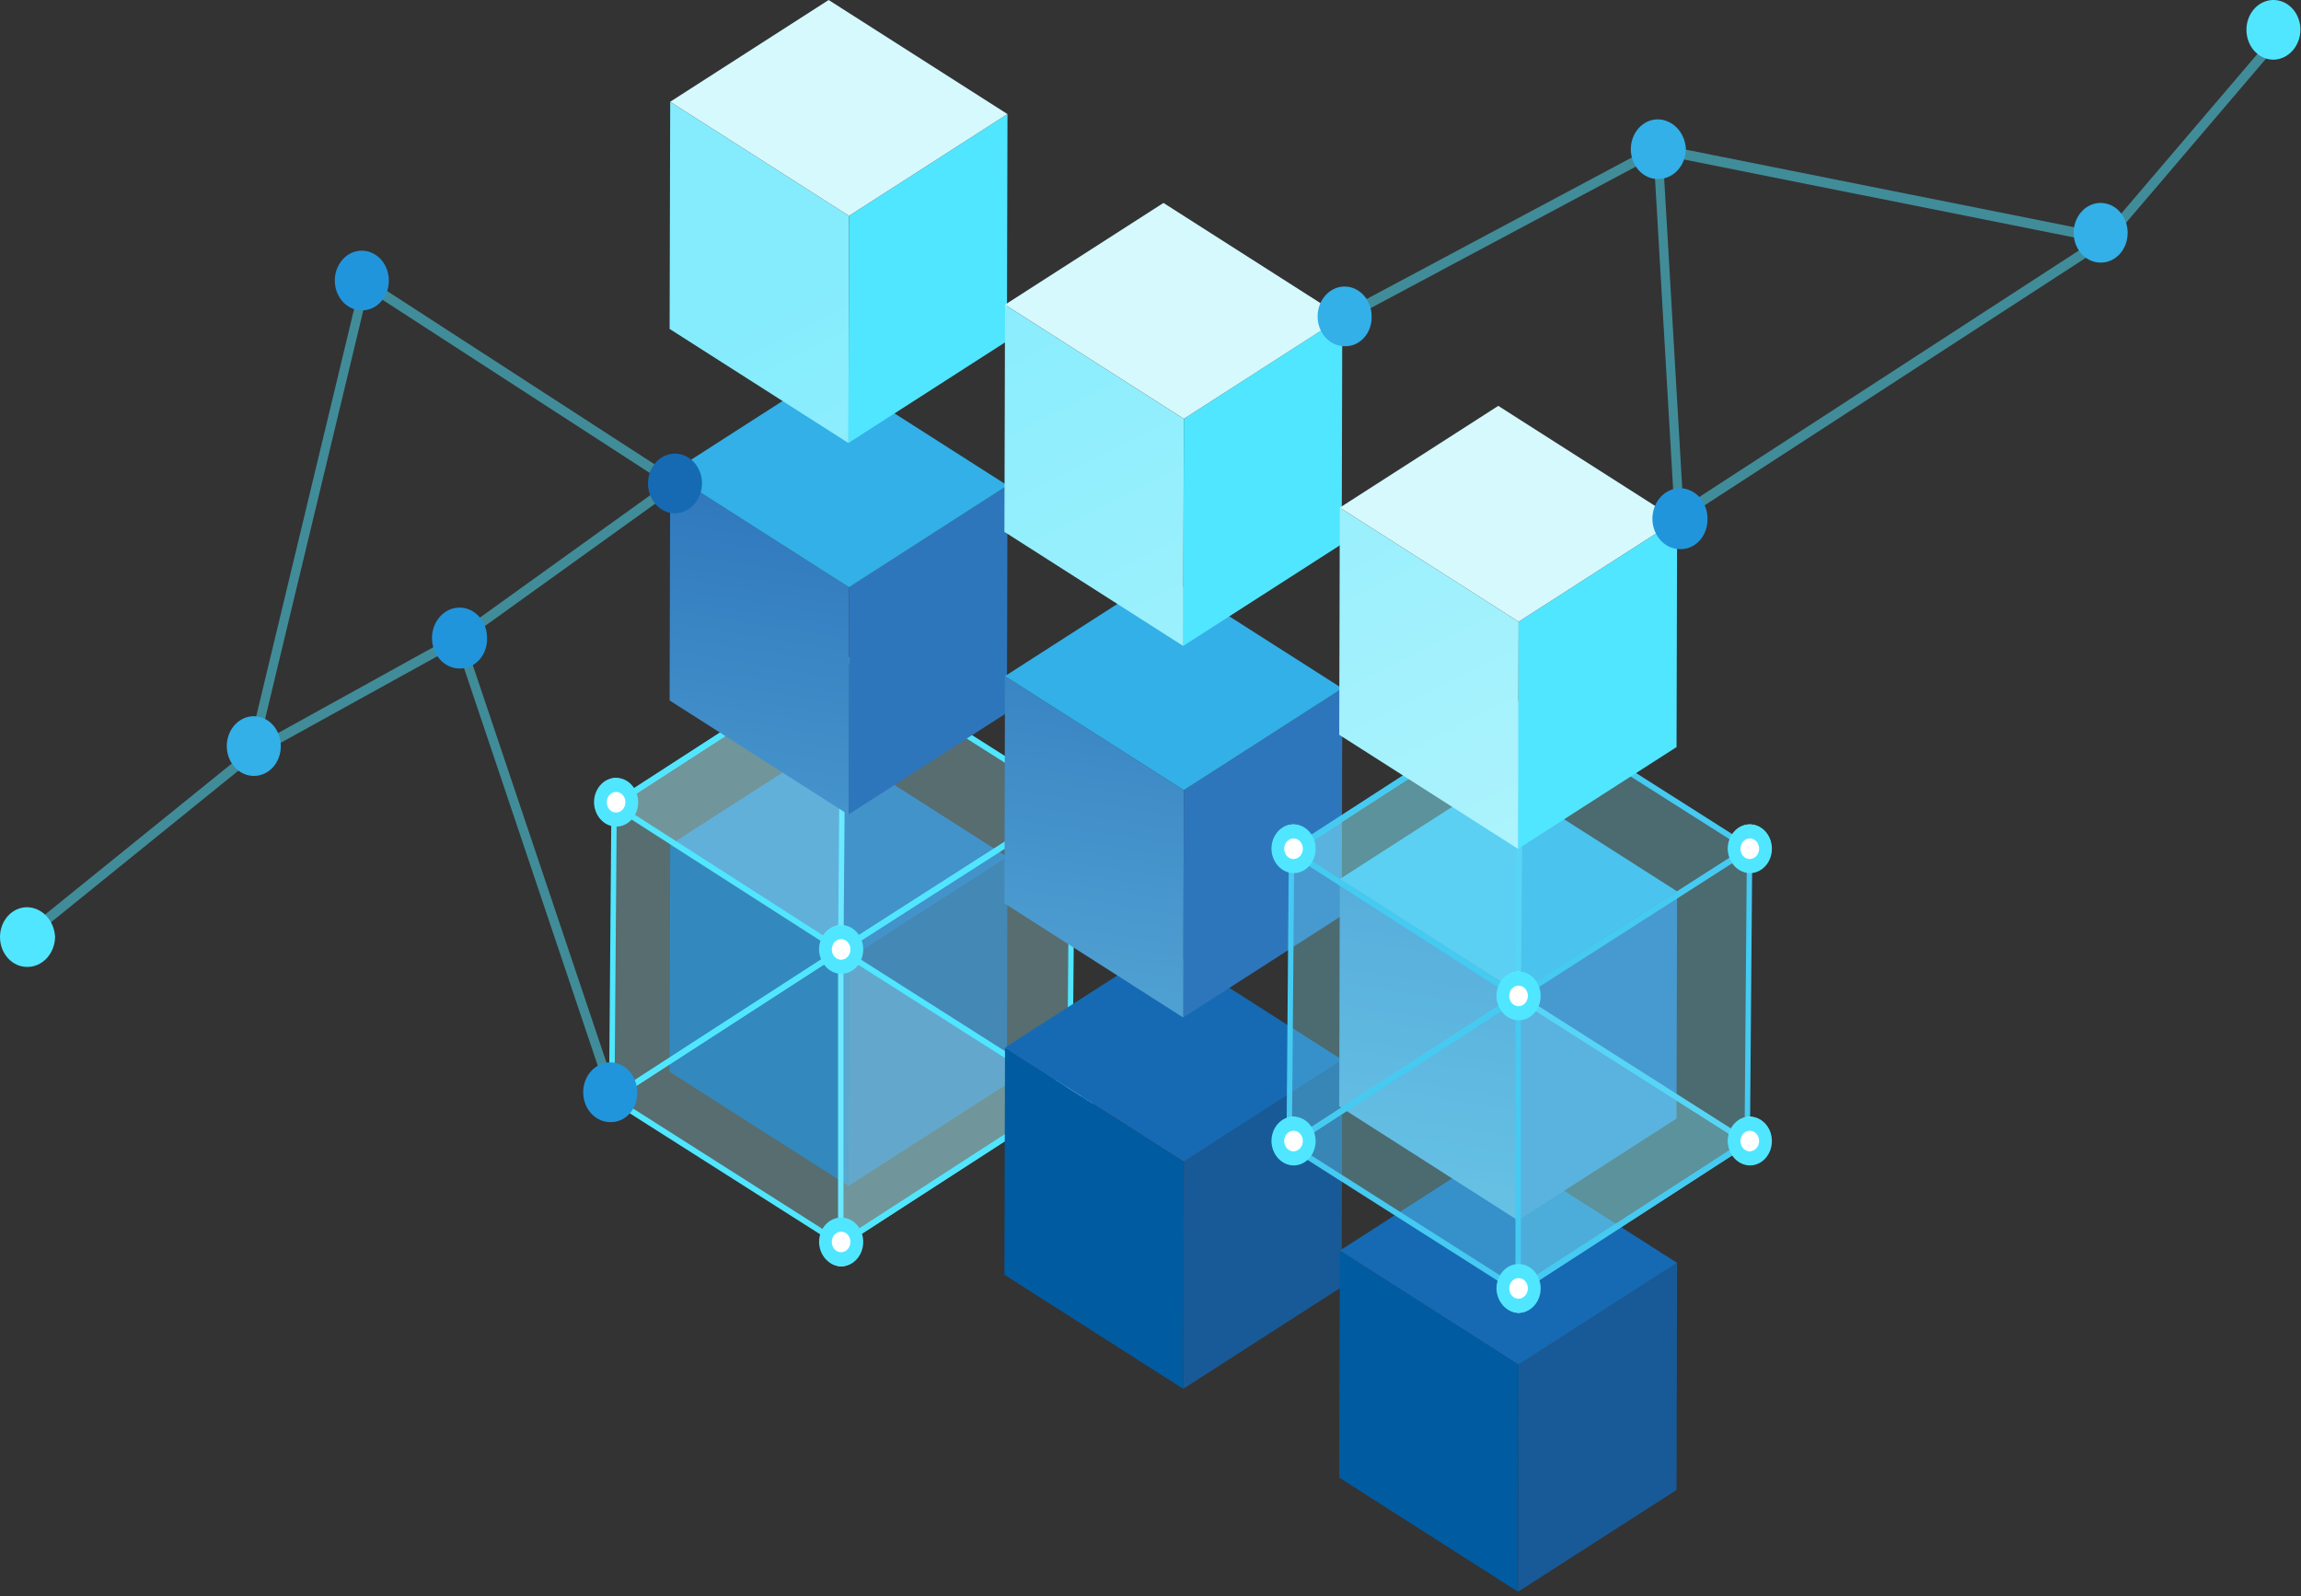 <svg width="297" height="206" viewBox="0 0 297 206" fill="none" xmlns="http://www.w3.org/2000/svg">
<rect x="0" y="0" width="297" height="206" fill="#333333" stroke="none"/>
<path d="M109.59 123.756L130.042 110.621L129.968 139.931L109.512 153.07L109.59 123.756Z" fill="#185A97"/>
<path d="M109.587 123.751L109.509 153.066L86.43 138.338L86.505 109.023L109.587 123.751Z" fill="#005BA1"/>
<path d="M86.504 109.033L106.96 95.898L130.039 110.626L109.588 123.761L86.504 109.033Z" fill="#156AB3"/>
<path d="M108.522 122.641L108.828 84.738L79.264 103.857L78.957 141.769L108.522 122.641Z" fill="#ACF3FD" fill-opacity="0.3"/>
<path d="M78.958 142.156C78.896 142.157 78.835 142.138 78.782 142.104C78.729 142.07 78.685 142.021 78.655 141.962C78.625 141.903 78.609 141.836 78.609 141.768L78.915 103.856C78.915 103.789 78.932 103.724 78.962 103.666C78.992 103.609 79.035 103.56 79.088 103.526L108.651 84.401C108.704 84.366 108.765 84.348 108.826 84.348C108.888 84.347 108.949 84.365 109.002 84.399C109.056 84.434 109.1 84.483 109.131 84.542C109.161 84.602 109.177 84.669 109.176 84.737L108.872 122.643C108.871 122.709 108.855 122.774 108.825 122.831C108.795 122.889 108.752 122.937 108.701 122.971L79.133 142.102C79.08 142.137 79.02 142.156 78.958 142.156ZM79.61 104.083L79.319 141.095L108.175 122.422L108.474 85.409L79.61 104.083Z" fill="#50E6FF"/>
<path d="M138.087 141.437L138.393 103.523L108.523 122.64V160.553L138.087 141.437Z" fill="#ACF3FD" fill-opacity="0.3"/>
<path d="M108.52 160.945C108.428 160.945 108.339 160.904 108.274 160.832C108.209 160.76 108.172 160.662 108.172 160.559V122.643C108.172 122.575 108.188 122.509 108.219 122.45C108.249 122.392 108.293 122.343 108.346 122.309L138.215 103.185C138.268 103.151 138.329 103.133 138.39 103.133C138.452 103.133 138.513 103.151 138.566 103.185C138.619 103.219 138.663 103.267 138.693 103.326C138.724 103.385 138.739 103.451 138.739 103.519L138.432 141.432C138.431 141.499 138.415 141.564 138.385 141.622C138.355 141.68 138.312 141.728 138.261 141.762L108.697 160.888C108.644 160.923 108.583 160.943 108.52 160.945ZM108.869 122.868V159.888L137.738 141.211L138.036 104.192L108.869 122.868Z" fill="#50E6FF"/>
<path d="M138.083 141.446L108.52 160.571L78.957 141.777L108.52 122.648L138.083 141.446Z" fill="#ACF3FD" fill-opacity="0.3"/>
<path d="M108.52 160.945C108.459 160.945 108.4 160.928 108.347 160.894L78.782 142.105C78.73 142.071 78.686 142.022 78.656 141.964C78.625 141.905 78.609 141.839 78.609 141.772C78.609 141.705 78.625 141.638 78.656 141.58C78.686 141.522 78.73 141.473 78.782 141.439L108.347 122.314C108.4 122.28 108.461 122.262 108.522 122.262C108.583 122.262 108.644 122.28 108.697 122.314L138.26 141.102C138.313 141.136 138.356 141.185 138.387 141.243C138.417 141.302 138.433 141.368 138.433 141.435C138.433 141.503 138.417 141.569 138.387 141.627C138.356 141.686 138.313 141.735 138.26 141.769L108.697 160.894C108.643 160.928 108.582 160.945 108.52 160.945ZM79.651 141.769L108.518 160.115L137.389 141.438L108.521 123.092L79.651 141.769Z" fill="#50E6FF"/>
<path d="M138.374 103.519L108.504 122.641L79.223 103.857L108.787 84.738L138.374 103.519Z" fill="#ACF3FD" fill-opacity="0.3"/>
<path d="M108.501 123.03C108.44 123.03 108.38 123.011 108.327 122.976L79.044 104.191C78.992 104.157 78.948 104.109 78.917 104.05C78.887 103.992 78.871 103.926 78.871 103.858C78.871 103.791 78.887 103.725 78.917 103.666C78.948 103.608 78.992 103.559 79.044 103.526L108.609 84.4C108.662 84.366 108.722 84.348 108.784 84.348C108.845 84.348 108.906 84.366 108.959 84.4L138.544 103.187C138.597 103.22 138.642 103.269 138.672 103.327C138.703 103.385 138.72 103.452 138.72 103.519C138.72 103.587 138.703 103.654 138.673 103.712C138.642 103.771 138.598 103.82 138.546 103.854L108.677 122.979C108.624 123.013 108.563 123.031 108.501 123.03ZM79.913 103.857L108.501 122.192L137.673 103.513L108.786 85.178L79.913 103.857Z" fill="#50E6FF"/>
<path d="M138.321 138.149C138.695 138.14 139.067 138.213 139.414 138.365C139.762 138.517 140.079 138.744 140.346 139.033C140.613 139.321 140.826 139.666 140.971 140.047C141.116 140.428 141.19 140.837 141.19 141.25C141.19 141.663 141.116 142.072 140.971 142.453C140.826 142.834 140.613 143.179 140.346 143.467C140.079 143.756 139.762 143.983 139.414 144.135C139.067 144.287 138.695 144.36 138.321 144.351C137.602 144.311 136.923 143.967 136.426 143.39C135.929 142.813 135.652 142.047 135.652 141.25C135.652 140.453 135.929 139.687 136.426 139.11C136.923 138.533 137.602 138.189 138.321 138.149Z" fill="white"/>
<path d="M138.419 142.602C138.181 142.602 137.948 142.524 137.75 142.378C137.552 142.232 137.397 142.025 137.306 141.782C137.215 141.538 137.191 141.271 137.237 141.013C137.284 140.755 137.398 140.518 137.567 140.332C137.735 140.146 137.949 140.019 138.183 139.968C138.416 139.916 138.658 139.943 138.878 140.044C139.098 140.145 139.286 140.315 139.418 140.534C139.55 140.753 139.621 141.01 139.62 141.273C139.619 141.625 139.492 141.962 139.267 142.211C139.042 142.46 138.737 142.6 138.419 142.602ZM138.419 144.426C138.983 144.426 139.534 144.241 140.003 143.895C140.472 143.548 140.838 143.056 141.054 142.48C141.27 141.904 141.326 141.27 141.216 140.658C141.106 140.047 140.834 139.485 140.435 139.044C140.037 138.604 139.528 138.303 138.975 138.182C138.422 138.06 137.848 138.122 137.327 138.361C136.806 138.6 136.36 139.004 136.047 139.522C135.734 140.041 135.566 140.65 135.566 141.273C135.581 142.104 135.886 142.897 136.418 143.485C136.95 144.072 137.667 144.41 138.419 144.426Z" fill="#50E6FF"/>
<path d="M152.798 149.948L152.724 179.26L129.645 164.532L129.72 135.223L152.798 149.948Z" fill="#005BA1"/>
<path d="M152.798 149.945L173.25 136.809L173.174 166.118L152.723 179.258L152.798 149.945Z" fill="#185A97"/>
<path d="M129.723 135.218L150.174 122.078L173.254 136.806L152.801 149.943L129.723 135.218Z" fill="#156AB3"/>
<path d="M196.017 176.14L216.471 163L216.397 192.313L195.941 205.449L196.017 176.14Z" fill="#185A97"/>
<path d="M196.013 176.138L195.939 205.448L172.859 190.723L172.935 161.41L196.013 176.138Z" fill="#005BA1"/>
<path d="M172.938 161.414L193.392 148.277L216.472 163.002L196.016 176.142L172.938 161.414Z" fill="#156AB3"/>
<path d="M109.587 75.8L130.042 62.66L129.968 91.999L109.512 105.136L109.587 75.8ZM152.802 101.993L173.258 88.853L173.184 118.194L152.728 131.328L152.802 101.993ZM196.017 128.185L216.469 115.047L216.393 144.383L195.942 157.521L196.017 128.185Z" fill="#2E76BC"/>
<path d="M109.583 75.807L109.509 105.143L86.43 90.41L86.505 61.074L109.583 75.807ZM152.798 102L152.724 131.336L129.645 116.598L129.72 87.262L152.798 102ZM196.013 128.193L195.939 157.528L172.86 142.791L172.935 113.455L196.013 128.193Z" fill="url(#paint0_linear_41504_66964)"/>
<path d="M86.504 61.073L106.96 47.934L130.039 62.662L109.583 75.806L86.504 61.073ZM129.719 87.266L150.175 74.131L173.254 88.855L152.798 101.994L129.719 87.266ZM172.934 113.459L193.387 100.319L216.467 115.047L196.013 128.187L172.934 113.459Z" fill="#32B0E7"/>
<path d="M225.525 147.425L195.962 166.547L166.398 147.759L195.962 128.645L225.525 147.425Z" fill="#84ECFD" fill-opacity="0.3"/>
<path d="M195.961 166.938C195.9 166.938 195.84 166.92 195.787 166.885L166.224 148.097C166.171 148.063 166.127 148.015 166.097 147.956C166.067 147.898 166.051 147.832 166.051 147.764C166.051 147.697 166.067 147.631 166.097 147.573C166.127 147.514 166.171 147.466 166.224 147.432L195.787 128.305C195.84 128.271 195.901 128.254 195.962 128.254C196.023 128.254 196.084 128.271 196.137 128.305L225.693 147.093C225.746 147.127 225.789 147.175 225.82 147.234C225.85 147.292 225.866 147.358 225.866 147.426C225.866 147.493 225.85 147.559 225.82 147.617C225.789 147.676 225.746 147.724 225.693 147.758L196.14 166.885C196.085 166.92 196.024 166.938 195.961 166.938ZM167.092 147.76L195.96 166.107L224.83 147.43L195.963 129.083L167.092 147.76Z" fill="#45CAF2"/>
<path d="M195.967 128.652L196.274 90.738L166.709 109.854L166.402 147.766L195.967 128.652Z" fill="#84ECFD" fill-opacity="0.3"/>
<path d="M166.399 148.154C166.338 148.155 166.278 148.137 166.225 148.103C166.172 148.069 166.127 148.02 166.097 147.961C166.066 147.901 166.05 147.834 166.051 147.766L166.359 109.856C166.36 109.789 166.376 109.724 166.406 109.666C166.436 109.608 166.48 109.56 166.532 109.526L196.096 90.399C196.15 90.365 196.21 90.347 196.272 90.348C196.333 90.348 196.394 90.366 196.447 90.4C196.5 90.434 196.544 90.484 196.574 90.543C196.605 90.602 196.621 90.668 196.62 90.737L196.312 128.639C196.312 128.706 196.295 128.771 196.265 128.829C196.235 128.887 196.192 128.935 196.14 128.969L166.575 148.102C166.522 148.136 166.461 148.154 166.399 148.154ZM167.054 110.081L166.753 147.094L195.617 128.422L195.918 91.408L167.054 110.081Z" fill="#45CAF2"/>
<path d="M225.524 147.433L225.831 109.52L195.961 128.653V166.555L225.524 147.433Z" fill="#84ECFD" fill-opacity="0.3"/>
<path d="M195.958 166.943C195.897 166.943 195.837 166.925 195.785 166.89C195.732 166.857 195.687 166.809 195.656 166.75C195.625 166.692 195.609 166.625 195.609 166.557V128.643C195.61 128.575 195.626 128.508 195.656 128.45C195.687 128.391 195.731 128.342 195.784 128.308L225.655 109.184C225.708 109.15 225.769 109.133 225.83 109.133C225.891 109.133 225.952 109.151 226.005 109.185C226.058 109.22 226.102 109.269 226.132 109.328C226.163 109.387 226.178 109.454 226.178 109.522L225.87 147.435C225.869 147.502 225.852 147.567 225.822 147.624C225.792 147.682 225.749 147.73 225.697 147.763L196.136 166.89C196.082 166.925 196.02 166.943 195.958 166.943ZM196.306 128.866V165.886L225.174 147.209L225.475 110.191L196.306 128.866Z" fill="#45CAF2"/>
<path d="M225.813 109.517L195.943 128.652L166.668 109.864L196.233 90.738L225.813 109.517Z" fill="#84ECFD" fill-opacity="0.3"/>
<path d="M195.94 129.029C195.878 129.029 195.817 129.011 195.764 128.976L166.489 110.192C166.437 110.158 166.393 110.109 166.363 110.051C166.332 109.992 166.316 109.926 166.316 109.859C166.316 109.791 166.332 109.725 166.363 109.667C166.393 109.608 166.437 109.56 166.489 109.526L196.054 90.399C196.107 90.365 196.168 90.348 196.229 90.348C196.29 90.348 196.351 90.365 196.404 90.399L225.989 109.184C226.042 109.218 226.086 109.267 226.117 109.325C226.147 109.384 226.164 109.451 226.164 109.518C226.164 109.586 226.147 109.652 226.117 109.711C226.086 109.77 226.042 109.819 225.989 109.853L196.114 128.978C196.061 129.012 196.001 129.03 195.94 129.029ZM167.351 109.856L195.94 128.191L225.113 109.512L196.226 91.177L167.351 109.856Z" fill="#45CAF2"/>
<path d="M108.472 119.418C109.205 119.436 109.902 119.771 110.415 120.35C110.928 120.93 111.215 121.708 111.215 122.519C111.215 123.329 110.928 124.108 110.415 124.687C109.902 125.267 109.205 125.601 108.472 125.619C107.752 125.58 107.073 125.236 106.576 124.659C106.079 124.081 105.802 123.315 105.802 122.519C105.802 121.722 106.079 120.956 106.576 120.379C107.073 119.801 107.752 119.457 108.472 119.418ZM108.543 157.253C109.276 157.271 109.974 157.605 110.486 158.185C110.999 158.764 111.286 159.543 111.286 160.353C111.286 161.164 110.999 161.942 110.486 162.522C109.974 163.101 109.276 163.436 108.543 163.454C107.823 163.414 107.144 163.07 106.647 162.493C106.151 161.916 105.874 161.15 105.874 160.353C105.874 159.557 106.151 158.791 106.647 158.213C107.144 157.636 107.823 157.292 108.543 157.253ZM79.427 100.422C80.16 100.44 80.858 100.775 81.371 101.354C81.883 101.934 82.171 102.712 82.171 103.523C82.171 104.333 81.883 105.112 81.371 105.691C80.858 106.271 80.16 106.605 79.427 106.623C78.707 106.584 78.028 106.24 77.532 105.663C77.035 105.085 76.758 104.319 76.758 103.523C76.758 102.726 77.035 101.96 77.532 101.383C78.028 100.806 78.707 100.462 79.427 100.422ZM166.862 144.15C167.595 144.168 168.293 144.503 168.806 145.082C169.318 145.662 169.606 146.44 169.606 147.251C169.606 148.061 169.318 148.84 168.806 149.419C168.293 149.999 167.595 150.333 166.862 150.352C166.142 150.312 165.463 149.968 164.967 149.391C164.47 148.814 164.193 148.047 164.193 147.251C164.193 146.454 164.47 145.688 164.967 145.111C165.463 144.534 166.142 144.19 166.862 144.15ZM195.911 125.419C196.644 125.437 197.342 125.772 197.854 126.351C198.367 126.931 198.654 127.709 198.654 128.52C198.654 129.33 198.367 130.109 197.854 130.688C197.342 131.268 196.644 131.603 195.911 131.621C195.191 131.581 194.512 131.237 194.015 130.66C193.519 130.083 193.242 129.316 193.242 128.52C193.242 127.723 193.519 126.957 194.015 126.38C194.512 125.803 195.191 125.459 195.911 125.419ZM195.982 163.254C196.715 163.272 197.413 163.606 197.926 164.186C198.438 164.766 198.725 165.544 198.725 166.355C198.725 167.165 198.438 167.944 197.926 168.523C197.413 169.103 196.715 169.437 195.982 169.455C195.262 169.416 194.583 169.072 194.087 168.494C193.59 167.917 193.313 167.151 193.313 166.355C193.313 165.558 193.59 164.792 194.087 164.215C194.583 163.637 195.262 163.293 195.982 163.254ZM225.757 144.148C226.131 144.139 226.502 144.213 226.85 144.364C227.197 144.516 227.514 144.743 227.781 145.032C228.049 145.321 228.261 145.666 228.406 146.046C228.551 146.427 228.626 146.836 228.626 147.249C228.626 147.662 228.551 148.071 228.406 148.452C228.261 148.833 228.049 149.178 227.781 149.467C227.514 149.755 227.197 149.982 226.85 150.134C226.502 150.286 226.131 150.359 225.757 150.35C225.037 150.31 224.358 149.966 223.862 149.389C223.365 148.812 223.088 148.046 223.088 147.249C223.088 146.453 223.365 145.686 223.862 145.109C224.358 144.532 225.037 144.188 225.757 144.148ZM225.757 106.418C226.131 106.409 226.502 106.483 226.85 106.634C227.197 106.786 227.514 107.013 227.781 107.302C228.049 107.591 228.261 107.936 228.406 108.316C228.551 108.697 228.626 109.106 228.626 109.519C228.626 109.932 228.551 110.341 228.406 110.722C228.261 111.103 228.049 111.448 227.781 111.737C227.514 112.026 227.197 112.252 226.85 112.404C226.502 112.556 226.131 112.629 225.757 112.62C225.037 112.58 224.358 112.236 223.862 111.659C223.365 111.082 223.088 110.316 223.088 109.519C223.088 108.723 223.365 107.956 223.862 107.379C224.358 106.802 225.037 106.458 225.757 106.418ZM166.866 106.418C167.599 106.437 168.297 106.771 168.81 107.351C169.323 107.93 169.61 108.709 169.61 109.519C169.61 110.33 169.323 111.108 168.81 111.688C168.297 112.267 167.599 112.602 166.866 112.62C166.146 112.58 165.468 112.236 164.971 111.659C164.474 111.082 164.197 110.316 164.197 109.519C164.197 108.723 164.474 107.956 164.971 107.379C165.468 106.802 166.146 106.458 166.866 106.418Z" fill="white"/>
<path d="M108.57 123.876C108.332 123.876 108.099 123.798 107.901 123.652C107.703 123.506 107.549 123.299 107.458 123.056C107.366 122.813 107.342 122.546 107.389 122.287C107.435 122.029 107.549 121.792 107.718 121.606C107.886 121.42 108.1 121.293 108.333 121.242C108.567 121.191 108.809 121.217 109.029 121.317C109.249 121.418 109.437 121.588 109.569 121.807C109.701 122.026 109.772 122.283 109.772 122.546C109.771 122.898 109.644 123.235 109.419 123.484C109.194 123.733 108.889 123.874 108.57 123.876ZM108.57 125.7C109.134 125.7 109.686 125.515 110.155 125.168C110.625 124.822 110.99 124.329 111.206 123.753C111.422 123.177 111.479 122.542 111.369 121.931C111.259 121.319 110.987 120.757 110.588 120.316C110.189 119.875 109.68 119.574 109.127 119.453C108.573 119.331 107.999 119.393 107.478 119.632C106.957 119.871 106.511 120.275 106.197 120.794C105.884 121.312 105.717 121.922 105.717 122.546C105.732 123.377 106.038 124.169 106.57 124.756C107.102 125.343 107.818 125.679 108.57 125.695V125.7ZM108.57 161.632C108.332 161.632 108.099 161.554 107.901 161.408C107.703 161.262 107.549 161.055 107.457 160.812C107.366 160.569 107.342 160.301 107.389 160.043C107.435 159.785 107.55 159.548 107.718 159.362C107.886 159.176 108.101 159.049 108.334 158.998C108.568 158.947 108.81 158.973 109.03 159.074C109.25 159.175 109.437 159.345 109.57 159.564C109.702 159.783 109.772 160.041 109.772 160.304C109.768 160.654 109.641 160.989 109.416 161.236C109.191 161.483 108.887 161.622 108.57 161.624V161.632ZM108.57 163.456C109.135 163.456 109.686 163.271 110.156 162.924C110.625 162.578 110.991 162.085 111.207 161.509C111.423 160.932 111.479 160.298 111.369 159.686C111.259 159.074 110.987 158.512 110.587 158.071C110.188 157.63 109.68 157.33 109.126 157.209C108.572 157.087 107.998 157.15 107.477 157.389C106.956 157.628 106.51 158.032 106.197 158.551C105.883 159.07 105.716 159.68 105.717 160.304C105.732 161.134 106.038 161.926 106.57 162.512C107.102 163.099 107.819 163.436 108.57 163.451V163.456ZM79.524 104.875C79.286 104.875 79.053 104.797 78.856 104.651C78.658 104.505 78.504 104.297 78.412 104.054C78.321 103.811 78.298 103.543 78.344 103.285C78.391 103.027 78.505 102.791 78.674 102.605C78.842 102.419 79.057 102.292 79.29 102.241C79.524 102.19 79.766 102.216 79.985 102.317C80.205 102.418 80.393 102.589 80.525 102.808C80.657 103.027 80.727 103.284 80.727 103.547C80.726 103.899 80.598 104.236 80.373 104.485C80.148 104.734 79.843 104.874 79.524 104.875ZM79.524 106.699C80.088 106.699 80.64 106.514 81.109 106.168C81.578 105.822 81.943 105.329 82.159 104.753C82.375 104.177 82.431 103.543 82.321 102.932C82.211 102.32 81.94 101.759 81.541 101.318C81.142 100.877 80.634 100.577 80.081 100.455C79.527 100.333 78.954 100.396 78.433 100.634C77.911 100.873 77.466 101.277 77.153 101.796C76.839 102.314 76.672 102.923 76.672 103.547C76.686 104.378 76.992 105.17 77.523 105.758C78.055 106.346 78.772 106.683 79.524 106.699ZM166.963 148.608C166.725 148.608 166.493 148.53 166.295 148.384C166.097 148.237 165.943 148.03 165.852 147.787C165.761 147.544 165.737 147.276 165.783 147.018C165.83 146.76 165.945 146.523 166.113 146.337C166.281 146.151 166.496 146.025 166.729 145.974C166.963 145.923 167.205 145.949 167.425 146.05C167.644 146.151 167.832 146.322 167.964 146.541C168.096 146.759 168.167 147.017 168.166 147.28C168.164 147.631 168.036 147.967 167.811 148.215C167.586 148.463 167.281 148.602 166.963 148.603V148.608ZM166.963 150.432C167.527 150.432 168.079 150.247 168.548 149.901C169.017 149.554 169.382 149.062 169.598 148.486C169.814 147.91 169.871 147.276 169.761 146.665C169.651 146.053 169.379 145.491 168.98 145.051C168.581 144.61 168.073 144.309 167.52 144.188C166.966 144.066 166.393 144.129 165.872 144.367C165.351 144.606 164.905 145.01 164.592 145.528C164.278 146.047 164.111 146.656 164.111 147.28C164.127 148.11 164.432 148.901 164.964 149.488C165.496 150.075 166.212 150.411 166.963 150.427V150.432ZM196.009 129.874C195.771 129.874 195.539 129.796 195.34 129.65C195.142 129.505 194.988 129.297 194.897 129.054C194.806 128.811 194.781 128.544 194.828 128.286C194.874 128.028 194.988 127.791 195.157 127.604C195.325 127.418 195.539 127.292 195.773 127.24C196.006 127.189 196.248 127.215 196.468 127.315C196.688 127.416 196.876 127.587 197.008 127.805C197.14 128.024 197.211 128.281 197.211 128.544C197.209 128.895 197.081 129.231 196.856 129.479C196.631 129.727 196.327 129.868 196.009 129.869V129.874ZM196.009 131.698C196.574 131.698 197.125 131.513 197.595 131.166C198.064 130.82 198.43 130.327 198.646 129.751C198.862 129.175 198.918 128.541 198.808 127.929C198.698 127.317 198.426 126.755 198.027 126.314C197.628 125.873 197.12 125.572 196.566 125.451C196.012 125.329 195.439 125.392 194.917 125.63C194.396 125.869 193.95 126.273 193.637 126.792C193.323 127.311 193.156 127.92 193.156 128.544C193.171 129.375 193.477 130.167 194.009 130.754C194.541 131.341 195.258 131.678 196.009 131.693V131.698ZM196.009 167.63C195.771 167.63 195.538 167.552 195.34 167.406C195.142 167.26 194.988 167.053 194.897 166.81C194.805 166.567 194.781 166.299 194.828 166.041C194.874 165.783 194.989 165.546 195.157 165.36C195.326 165.174 195.54 165.047 195.774 164.996C196.007 164.945 196.249 164.971 196.469 165.072C196.689 165.173 196.877 165.344 197.009 165.562C197.141 165.781 197.211 166.039 197.211 166.302C197.208 166.653 197.081 166.988 196.856 167.236C196.631 167.484 196.327 167.624 196.009 167.625V167.63ZM196.009 169.454C196.574 169.454 197.125 169.269 197.595 168.923C198.064 168.576 198.43 168.083 198.646 167.507C198.862 166.93 198.918 166.296 198.808 165.684C198.698 165.073 198.426 164.511 198.027 164.07C197.627 163.629 197.119 163.328 196.565 163.207C196.011 163.085 195.438 163.148 194.916 163.387C194.395 163.626 193.949 164.03 193.636 164.549C193.323 165.068 193.155 165.678 193.156 166.302C193.171 167.132 193.477 167.924 194.009 168.511C194.541 169.097 195.258 169.434 196.009 169.45V169.454ZM225.855 148.608C225.617 148.608 225.385 148.53 225.187 148.384C224.988 148.238 224.834 148.031 224.743 147.788C224.652 147.545 224.628 147.277 224.674 147.019C224.72 146.761 224.835 146.524 225.003 146.338C225.172 146.152 225.386 146.025 225.62 145.974C225.853 145.923 226.095 145.949 226.315 146.05C226.535 146.151 226.723 146.321 226.855 146.54C226.987 146.759 227.057 147.017 227.057 147.28C227.055 147.631 226.927 147.966 226.702 148.214C226.477 148.462 226.173 148.602 225.855 148.603V148.608ZM225.855 150.432C226.42 150.432 226.971 150.247 227.44 149.901C227.909 149.554 228.275 149.062 228.491 148.486C228.706 147.91 228.763 147.276 228.653 146.665C228.543 146.053 228.271 145.491 227.872 145.051C227.473 144.61 226.965 144.309 226.412 144.188C225.859 144.066 225.285 144.129 224.764 144.367C224.243 144.606 223.797 145.01 223.484 145.528C223.171 146.047 223.003 146.656 223.003 147.28C223.019 148.11 223.325 148.901 223.856 149.488C224.388 150.075 225.104 150.411 225.855 150.427V150.432ZM225.855 110.878C225.617 110.878 225.385 110.8 225.187 110.654C224.988 110.508 224.834 110.301 224.743 110.058C224.652 109.815 224.628 109.547 224.674 109.289C224.72 109.031 224.835 108.794 225.003 108.608C225.172 108.422 225.386 108.295 225.62 108.244C225.853 108.193 226.095 108.219 226.315 108.32C226.535 108.421 226.723 108.591 226.855 108.81C226.987 109.029 227.057 109.287 227.057 109.55C227.055 109.901 226.927 110.236 226.702 110.484C226.477 110.732 226.173 110.872 225.855 110.873V110.878ZM225.855 112.702C226.42 112.702 226.972 112.518 227.441 112.171C227.911 111.825 228.277 111.332 228.493 110.756C228.709 110.179 228.766 109.545 228.656 108.933C228.546 108.321 228.274 107.759 227.875 107.318C227.475 106.877 226.967 106.576 226.413 106.455C225.86 106.333 225.286 106.396 224.764 106.635C224.243 106.873 223.797 107.278 223.484 107.797C223.17 108.316 223.003 108.926 223.003 109.55C223.019 110.38 223.325 111.171 223.856 111.758C224.388 112.345 225.104 112.681 225.855 112.697V112.702ZM166.963 110.878C166.725 110.878 166.493 110.8 166.295 110.654C166.097 110.507 165.943 110.3 165.852 110.057C165.761 109.814 165.737 109.546 165.783 109.288C165.83 109.03 165.945 108.793 166.113 108.607C166.281 108.421 166.496 108.295 166.729 108.244C166.963 108.193 167.205 108.219 167.425 108.32C167.644 108.421 167.832 108.592 167.964 108.811C168.096 109.029 168.167 109.287 168.166 109.55C168.164 109.901 168.036 110.237 167.811 110.485C167.586 110.732 167.281 110.872 166.963 110.873V110.878ZM166.963 112.702C167.528 112.702 168.08 112.518 168.549 112.171C169.019 111.825 169.385 111.332 169.601 110.756C169.817 110.179 169.874 109.545 169.763 108.933C169.653 108.321 169.382 107.759 168.982 107.318C168.583 106.877 168.075 106.576 167.521 106.455C166.967 106.333 166.393 106.396 165.872 106.635C165.35 106.873 164.905 107.278 164.591 107.797C164.278 108.316 164.111 108.926 164.111 109.55C164.127 110.38 164.432 111.171 164.964 111.758C165.496 112.345 166.212 112.681 166.963 112.697V112.702Z" fill="#50E6FF"/>
<path d="M109.587 27.865L130.042 14.727L129.964 44.039L109.512 57.179L109.587 27.865ZM152.802 54.057L173.254 40.921L173.18 70.231L152.727 83.372L152.802 54.057ZM196.017 80.25L216.473 67.112L216.399 96.425L195.943 109.56L196.017 80.25Z" fill="#50E6FF"/>
<path d="M109.583 27.869L109.509 57.183L86.43 42.455L86.505 13.141L109.583 27.869ZM152.798 54.062L152.72 83.376L129.645 68.648L129.723 39.338L152.798 54.062ZM196.013 80.254L195.939 109.564L172.86 94.841L172.935 65.526L196.013 80.254Z" fill="url(#paint1_linear_41504_66964)"/>
<path d="M86.504 13.135L106.956 0L130.038 14.725L109.582 27.863L86.504 13.135ZM129.719 39.328L150.173 26.193L173.253 40.921L152.801 54.056L129.719 39.328ZM172.934 65.52L193.388 52.386L216.468 67.111L196.012 80.249L172.934 65.52Z" fill="#D5F9FD"/>
<path opacity="0.5" d="M88.249 62.368L47.822 36.175L47.962 35.598L46.818 35.262L46.51 36.544L46.395 36.764L46.449 36.799L32.187 96.128L32.818 96.311L32.41 96.537L3.832 119.649L4.529 120.703L33.022 97.648L58.921 83.336L78.901 142.743L80.007 142.29L59.963 82.689L88.249 62.368ZM33.455 95.963L47.513 37.49L86.002 62.427L58.958 81.86L33.455 95.963Z" fill="#50E6FF"/>
<path d="M90.611 62.403C90.611 61.641 90.406 60.896 90.023 60.263C89.641 59.629 89.096 59.136 88.459 58.844C87.823 58.553 87.122 58.476 86.446 58.625C85.77 58.773 85.149 59.14 84.661 59.679C84.174 60.218 83.842 60.904 83.708 61.651C83.573 62.398 83.642 63.173 83.906 63.877C84.17 64.581 84.616 65.182 85.189 65.605C85.763 66.029 86.436 66.255 87.126 66.255C88.046 66.239 88.924 65.828 89.574 65.109C90.225 64.39 90.596 63.419 90.611 62.403Z" fill="#156AB3"/>
<path d="M50.185 36.207C50.185 35.446 49.981 34.701 49.598 34.067C49.215 33.434 48.67 32.94 48.034 32.649C47.397 32.357 46.696 32.281 46.02 32.429C45.344 32.578 44.723 32.945 44.236 33.484C43.748 34.022 43.416 34.709 43.282 35.456C43.147 36.203 43.216 36.978 43.48 37.681C43.744 38.385 44.191 38.987 44.764 39.41C45.337 39.833 46.011 40.059 46.7 40.059C47.159 40.064 47.614 39.968 48.039 39.776C48.464 39.584 48.85 39.301 49.174 38.942C49.499 38.583 49.755 38.157 49.929 37.687C50.102 37.218 50.19 36.715 50.185 36.207ZM82.248 140.979C82.248 140.217 82.043 139.472 81.66 138.839C81.277 138.205 80.733 137.711 80.096 137.42C79.46 137.128 78.759 137.052 78.083 137.201C77.407 137.349 76.786 137.716 76.298 138.255C75.811 138.794 75.479 139.48 75.344 140.227C75.21 140.974 75.279 141.749 75.543 142.453C75.807 143.156 76.253 143.758 76.826 144.181C77.4 144.605 78.073 144.83 78.763 144.83C79.225 144.849 79.685 144.761 80.115 144.574C80.546 144.387 80.936 144.104 81.263 143.743C81.59 143.381 81.846 142.949 82.016 142.474C82.185 141.998 82.264 141.489 82.248 140.979ZM62.871 82.43C62.884 81.653 62.689 80.889 62.31 80.235C61.931 79.581 61.385 79.065 60.741 78.754C60.097 78.443 59.383 78.349 58.691 78.486C57.999 78.623 57.359 78.983 56.853 79.522C56.346 80.06 55.995 80.753 55.844 81.512C55.694 82.271 55.75 83.062 56.006 83.785C56.262 84.509 56.707 85.132 57.284 85.577C57.86 86.021 58.543 86.266 59.246 86.282C59.717 86.308 60.187 86.227 60.628 86.045C61.069 85.863 61.472 85.582 61.812 85.222C62.151 84.861 62.42 84.427 62.602 83.947C62.785 83.467 62.876 82.951 62.871 82.43Z" fill="#2195DC"/>
<path opacity="0.5" d="M295.271 4.299L294.41 3.402L271.63 30.108L214.091 18.616V18.631C213.971 18.6 213.844 18.614 213.732 18.671L173.305 40.242L173.82 41.416L213.457 20.267L216.139 66.227L215.781 66.459L216.38 67.584L217.304 66.985H217.367V66.949L272.144 31.381L272.275 31.267L295.271 4.299ZM217.277 65.481L214.628 20.044L270.169 31.137L217.277 65.481Z" fill="#50E6FF"/>
<path d="M7.11 120.949C7.064 119.917 6.663 118.944 5.99 118.227C5.316 117.511 4.42 117.107 3.485 117.097C2.561 117.097 1.674 117.503 1.021 118.225C0.367 118.948 0 119.928 0 120.949C0 121.971 0.367 122.95 1.021 123.673C1.674 124.395 2.561 124.801 3.485 124.801C4.427 124.817 5.336 124.421 6.015 123.699C6.693 122.978 7.087 121.99 7.11 120.949ZM296.928 3.852C296.928 3.09 296.724 2.345 296.341 1.712C295.958 1.078 295.414 0.585 294.777 0.293C294.14 0.002 293.44 -0.075 292.763 0.074C292.087 0.223 291.466 0.589 290.979 1.128C290.492 1.667 290.16 2.353 290.025 3.1C289.891 3.848 289.96 4.622 290.224 5.326C290.487 6.03 290.934 6.631 291.507 7.055C292.08 7.478 292.754 7.704 293.443 7.704C294.363 7.688 295.241 7.277 295.892 6.558C296.542 5.839 296.914 4.869 296.928 3.852Z" fill="#50E6FF"/>
<path d="M36.244 96.296C36.244 95.534 36.039 94.789 35.656 94.156C35.273 93.522 34.729 93.029 34.092 92.737C33.455 92.446 32.755 92.369 32.079 92.518C31.403 92.667 30.782 93.033 30.294 93.572C29.807 94.111 29.475 94.797 29.34 95.544C29.206 96.291 29.275 97.066 29.539 97.77C29.802 98.474 30.249 99.075 30.822 99.499C31.395 99.922 32.069 100.148 32.758 100.148C33.217 100.153 33.673 100.056 34.097 99.865C34.522 99.673 34.908 99.389 35.233 99.031C35.557 98.672 35.814 98.245 35.987 97.776C36.161 97.306 36.248 96.803 36.244 96.296ZM217.607 19.258C217.561 18.226 217.161 17.253 216.487 16.536C215.813 15.82 214.917 15.416 213.982 15.406C213.058 15.406 212.172 15.812 211.518 16.534C210.865 17.257 210.497 18.237 210.497 19.258C210.497 20.28 210.865 21.259 211.518 21.982C212.172 22.704 213.058 23.11 213.982 23.11C214.924 23.126 215.833 22.73 216.512 22.009C217.191 21.287 217.584 20.299 217.607 19.258ZM274.623 30.043C274.623 29.282 274.418 28.537 274.035 27.903C273.652 27.27 273.108 26.776 272.471 26.485C271.835 26.193 271.134 26.117 270.458 26.265C269.782 26.414 269.161 26.781 268.673 27.32C268.186 27.858 267.854 28.545 267.72 29.292C267.585 30.039 267.654 30.814 267.918 31.517C268.182 32.221 268.628 32.823 269.201 33.246C269.775 33.669 270.448 33.895 271.138 33.895C271.597 33.9 272.052 33.804 272.477 33.612C272.902 33.42 273.287 33.137 273.612 32.778C273.937 32.419 274.193 31.993 274.367 31.523C274.54 31.054 274.627 30.551 274.623 30.043Z" fill="#32B0E7"/>
<path d="M177.04 40.836C177.04 40.074 176.836 39.33 176.453 38.696C176.07 38.063 175.526 37.569 174.889 37.278C174.252 36.986 173.552 36.91 172.875 37.058C172.199 37.207 171.578 37.574 171.091 38.113C170.604 38.651 170.272 39.338 170.137 40.085C170.003 40.832 170.072 41.606 170.336 42.31C170.599 43.014 171.046 43.616 171.619 44.039C172.192 44.462 172.866 44.688 173.555 44.688C174.017 44.706 174.478 44.619 174.908 44.432C175.338 44.245 175.729 43.962 176.056 43.6C176.383 43.239 176.639 42.807 176.809 42.331C176.978 41.856 177.057 41.347 177.04 40.836Z" fill="#32B0E7"/>
<path d="M220.394 67.025C220.408 66.248 220.213 65.484 219.833 64.83C219.454 64.175 218.908 63.66 218.264 63.349C217.62 63.037 216.907 62.944 216.215 63.081C215.523 63.217 214.883 63.578 214.376 64.116C213.869 64.655 213.518 65.347 213.368 66.106C213.217 66.865 213.273 67.657 213.53 68.38C213.786 69.104 214.23 69.727 214.807 70.171C215.384 70.616 216.067 70.861 216.77 70.877C217.24 70.903 217.71 70.822 218.151 70.64C218.593 70.457 218.995 70.177 219.335 69.816C219.675 69.456 219.944 69.022 220.126 68.542C220.308 68.061 220.399 67.545 220.394 67.025Z" fill="#2195DC"/>
<defs>
<linearGradient id="paint0_linear_41504_66964" x1="130.233" y1="193.376" x2="150.949" y2="63.622" gradientUnits="userSpaceOnUse">
<stop stop-color="#74CFEB"/>
<stop offset="0.953" stop-color="#2E76BC"/>
</linearGradient>
<linearGradient id="paint1_linear_41504_66964" x1="167.126" y1="124.096" x2="106.163" y2="3.226" gradientUnits="userSpaceOnUse">
<stop stop-color="#ACF3FD"/>
<stop offset="0.8" stop-color="#84ECFD"/>
</linearGradient>
</defs>
</svg>
